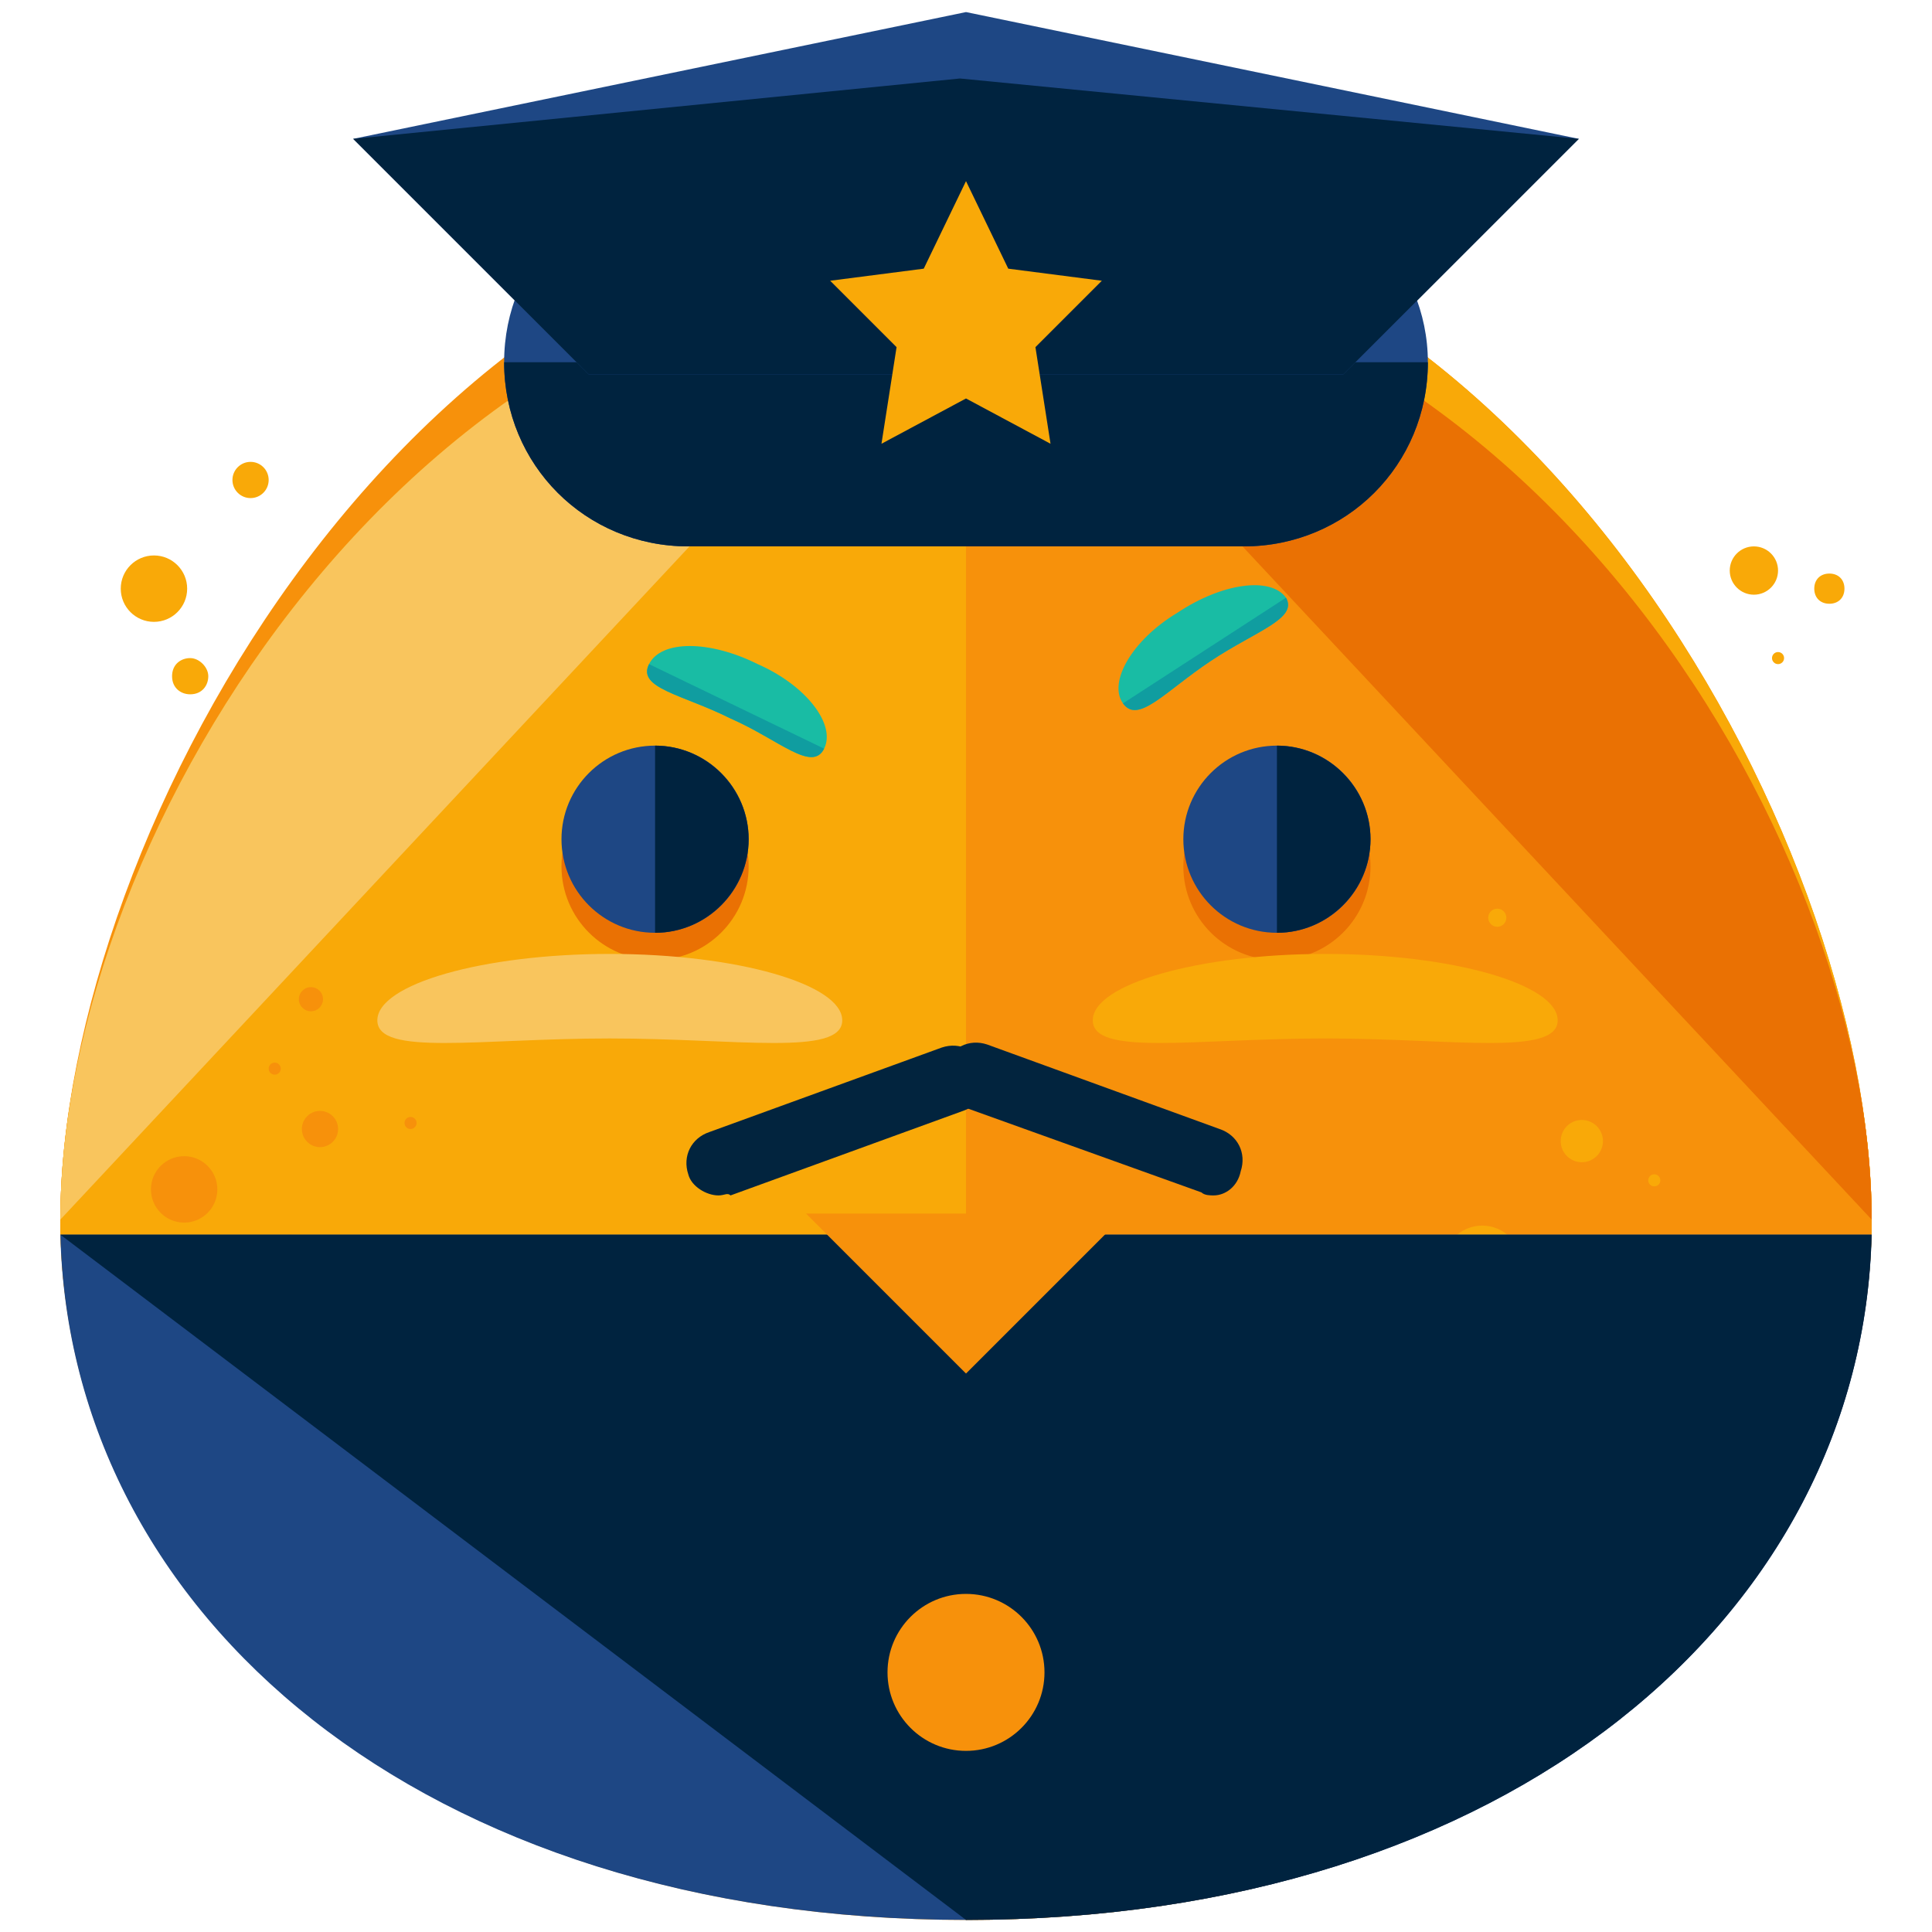 <?xml version="1.0" encoding="utf-8"?>
<!-- Generator: Adobe Illustrator 16.0.0, SVG Export Plug-In . SVG Version: 6.00 Build 0)  -->
<!DOCTYPE svg PUBLIC "-//W3C//DTD SVG 1.1//EN" "http://www.w3.org/Graphics/SVG/1.1/DTD/svg11.dtd">
<svg version="1.1" id="Layer_1" xmlns="http://www.w3.org/2000/svg" xmlns:xlink="http://www.w3.org/1999/xlink" x="0px" y="0px"
	 width="64px" height="64px" viewBox="0 0 64 64" enable-background="new 0 0 64 64" xml:space="preserve">
<g>
	<g>
		<g>
			<g>
				<g>
					<g>
						<g>
							<g>
								<path fill="#F7910B" d="M62,40.4c0,12.8-11.8,23.2-30,23.2c-18.2,0-30-10.4-30-23.2C2,27.6,13.8,8.3,32,8.3
									C50.2,8.3,62,27.6,62,40.4z"/>
							</g>
							<g>
								<path fill="#F7910B" d="M62,40.4c0,12.8-11.8,19.3-30,19.3c-18.2,0-30-6.4-30-19.3C2,27.6,13.8,6.3,32,6.3
									C50.2,6.3,62,27.6,62,40.4z"/>
							</g>
							<g>
								<path fill="#F9A908" d="M32,6.3c18.2,0,30,21.3,30,34.1c0,12.8-11.8,19.3-30,19.3"/>
							</g>
							<g>
								<path fill="#F9A908" d="M62,40.4c0,12.8-11.8,19.3-30,19.3c-18.2,0-30-6.4-30-19.3C2,27.6,13.8,8.3,32,8.3
									C50.2,8.3,62,27.6,62,40.4z"/>
							</g>
							<g>
								<path fill="#F9C55D" d="M2,40.4C2,27.6,13.8,8.3,32,8.3"/>
							</g>
							<g>
								<path fill="#F7910B" d="M32,8.3c18.2,0,30,19.3,30,32.1c0,12.8-11.8,23.2-30,23.2"/>
							</g>
							<g>
								<path fill="#EA7103" d="M32,8.3c18.2,0,30,19.3,30,32.1"/>
							</g>
							<g>
								<g>
									<circle fill="#EA7103" cx="21.7" cy="28.7" r="3.1"/>
								</g>
								<g>
									<circle fill="#EA7103" cx="42.3" cy="28.7" r="3.1"/>
								</g>
								<g>
									<circle fill="#1E4784" cx="21.7" cy="27.8" r="3.1"/>
								</g>
								<g>
									<path fill="#00233F" d="M21.7,24.7c1.7,0,3.1,1.4,3.1,3.1c0,1.7-1.4,3.1-3.1,3.1"/>
								</g>
								<g>
									<circle fill="#1E4784" cx="42.3" cy="27.8" r="3.1"/>
								</g>
								<g>
									<path fill="#00233F" d="M42.3,24.7c1.7,0,3.1,1.4,3.1,3.1c0,1.7-1.4,3.1-3.1,3.1"/>
								</g>
							</g>
							<g>
								<g>
									<g>
										<g>
											<g>
												<g>
													<path fill="#19BCA4" d="M27.3,24.8c-0.4,0.8-1.5-0.3-3.1-1c-1.6-0.8-3.1-1-2.7-1.8c0.4-0.8,2-0.8,3.6,0
														C26.7,22.7,27.7,24,27.3,24.8z"/>
												</g>
											</g>
										</g>
									</g>
									<g>
										<g>
											<g>
												<g>
													<path fill="#19BCA4" d="M37.2,23.3c0.5,0.7,1.4-0.4,2.9-1.4c1.5-1,2.9-1.4,2.5-2.1c-0.5-0.7-2.1-0.5-3.6,0.5
														C37.5,21.2,36.7,22.6,37.2,23.3z"/>
												</g>
											</g>
										</g>
									</g>
								</g>
								<g>
									<g>
										<g>
											<g>
												<g>
													<path fill="#109DA0" d="M27.3,24.8c-0.4,0.8-1.5-0.3-3.1-1c-1.6-0.8-3.1-1-2.7-1.8"/>
												</g>
											</g>
										</g>
									</g>
									<g>
										<g>
											<g>
												<g>
													<path fill="#109DA0" d="M37.2,23.3c0.5,0.7,1.4-0.4,2.9-1.4c1.5-1,2.9-1.4,2.5-2.1"/>
												</g>
											</g>
										</g>
									</g>
								</g>
							</g>
							<g>
								<g>
									<path fill="#F9C55D" d="M27.9,33.8c0,1.2-3.5,0.6-7.7,0.6c-4.3,0-7.7,0.6-7.7-0.6c0-1.2,3.5-2.2,7.7-2.2
										C24.4,31.6,27.9,32.6,27.9,33.8z"/>
								</g>
								<g>
									<path fill="#F9A908" d="M51.6,33.8c0,1.2-3.5,0.6-7.7,0.6c-4.3,0-7.7,0.6-7.7-0.6c0-1.2,3.5-2.2,7.7-2.2
										C48.1,31.6,51.6,32.6,51.6,33.8z"/>
								</g>
							</g>
							<g>
								<circle fill="#F7910B" cx="10.6" cy="37.4" r="0.6"/>
							</g>
							<g>
								<circle fill="#F7910B" cx="6.1" cy="39.4" r="1.1"/>
							</g>
							<g>
								<circle fill="#F7910B" cx="9.1" cy="35.4" r="0.2"/>
							</g>
							<g>
								<circle fill="#F7910B" cx="13.6" cy="37.2" r="0.2"/>
							</g>
							<g>
								<circle fill="#F9A908" cx="52.4" cy="37.8" r="0.7"/>
							</g>
							<g>
								<circle fill="#F9A908" cx="54.8" cy="39.1" r="0.2"/>
							</g>
							<g>
								<circle fill="#F9A908" cx="49.6" cy="30.4" r="0.3"/>
							</g>
							<g>
								<circle fill="#F9A908" cx="49.1" cy="41.9" r="1.3"/>
							</g>
							<g>
								<circle fill="#F9A908" cx="56.2" cy="42" r="0.6"/>
							</g>
							<g>
								<circle fill="#F7910B" cx="9.6" cy="41.4" r="0.5"/>
							</g>
							<g>
								<circle fill="#F7910B" cx="10.3" cy="33.1" r="0.4"/>
							</g>
							<g>
								<circle fill="#F9A908" cx="5.1" cy="19.5" r="1.1"/>
							</g>
							<g>
								<circle fill="#F9A908" cx="8.3" cy="15.9" r="0.6"/>
							</g>
							<g>
								<circle fill="#F9A908" cx="58.9" cy="21.8" r="0.2"/>
							</g>
							<g>
								<circle fill="#F9A908" cx="58.1" cy="18.9" r="0.8"/>
							</g>
							<g>
								<path fill="#F9A908" d="M61.1,19.5c0,0.3-0.2,0.5-0.5,0.5c-0.3,0-0.5-0.2-0.5-0.5s0.2-0.5,0.5-0.5
									C60.9,19,61.1,19.2,61.1,19.5z"/>
							</g>
							<g>
								<path fill="#F9A908" d="M6.9,22.4c0,0.3-0.2,0.6-0.6,0.6c-0.3,0-0.6-0.2-0.6-0.6s0.3-0.6,0.6-0.6
									C6.6,21.8,6.9,22.1,6.9,22.4z"/>
							</g>
							<g>
								<path fill="#1E4784" d="M2,40.9c0.3,12.6,12,22.7,30,22.7c18,0,29.7-10.1,30-22.7H2z"/>
							</g>
							<g>
								<path fill="#00233F" d="M32,63.6c18,0,29.7-10.1,30-22.7H2"/>
							</g>
						</g>
					</g>
				</g>
			</g>
		</g>
		<g>
			<g>
				<path fill="#1E4784" d="M47.3,12c0,3.4-2.7,6.1-6.1,6.1H22.8c-3.4,0-6.1-2.7-6.1-6.1l0,0c0-3.4,2.7-6.1,6.1-6.1h18.4
					C44.6,5.9,47.3,8.7,47.3,12L47.3,12z"/>
			</g>
			<g>
				<path fill="#00233F" d="M47.3,12L47.3,12c0,3.4-2.7,6.1-6.1,6.1H22.8c-3.4,0-6.1-2.7-6.1-6.1l0,0"/>
			</g>
		</g>
		<g>
			<polyline fill="#F7910B" points="37.3,40.2 32,45.5 26.7,40.2 			"/>
		</g>
		<g>
			<g>
				<path fill="#02243E" d="M23.8,39.6c-0.4,0-0.9-0.3-1-0.7c-0.2-0.6,0.1-1.2,0.7-1.4l7.7-2.8c0.6-0.2,1.2,0.1,1.4,0.7
					c0.2,0.6-0.1,1.2-0.7,1.4l-7.7,2.8C24.1,39.5,24,39.6,23.8,39.6z"/>
			</g>
			<g>
				<path fill="#02243E" d="M40.2,39.6c-0.1,0-0.3,0-0.4-0.1L32,36.7c-0.6-0.2-0.9-0.8-0.7-1.4c0.2-0.6,0.8-0.9,1.4-0.7l7.7,2.8
					c0.6,0.2,0.9,0.8,0.7,1.4C41,39.3,40.6,39.6,40.2,39.6z"/>
			</g>
		</g>
	</g>
	<g>
		<polygon fill="#1E4784" points="19.5,12.4 11.7,4.6 32,0.4 52.3,4.6 44.5,12.4 		"/>
	</g>
	<g>
		<polygon fill="#00233F" points="19.5,12.4 11.7,4.6 31.8,2.6 52.3,4.6 44.5,12.4 		"/>
	</g>
	<g>
		<polygon fill="#F9A908" points="32,6 33.4,8.9 36.5,9.3 34.3,11.5 34.8,14.7 32,13.2 29.2,14.7 29.7,11.5 27.5,9.3 30.6,8.9 		"/>
	</g>
	<g>
		<circle fill="#F7910B" cx="32" cy="55.4" r="2.6"/>
	</g>
</g>
</svg>
